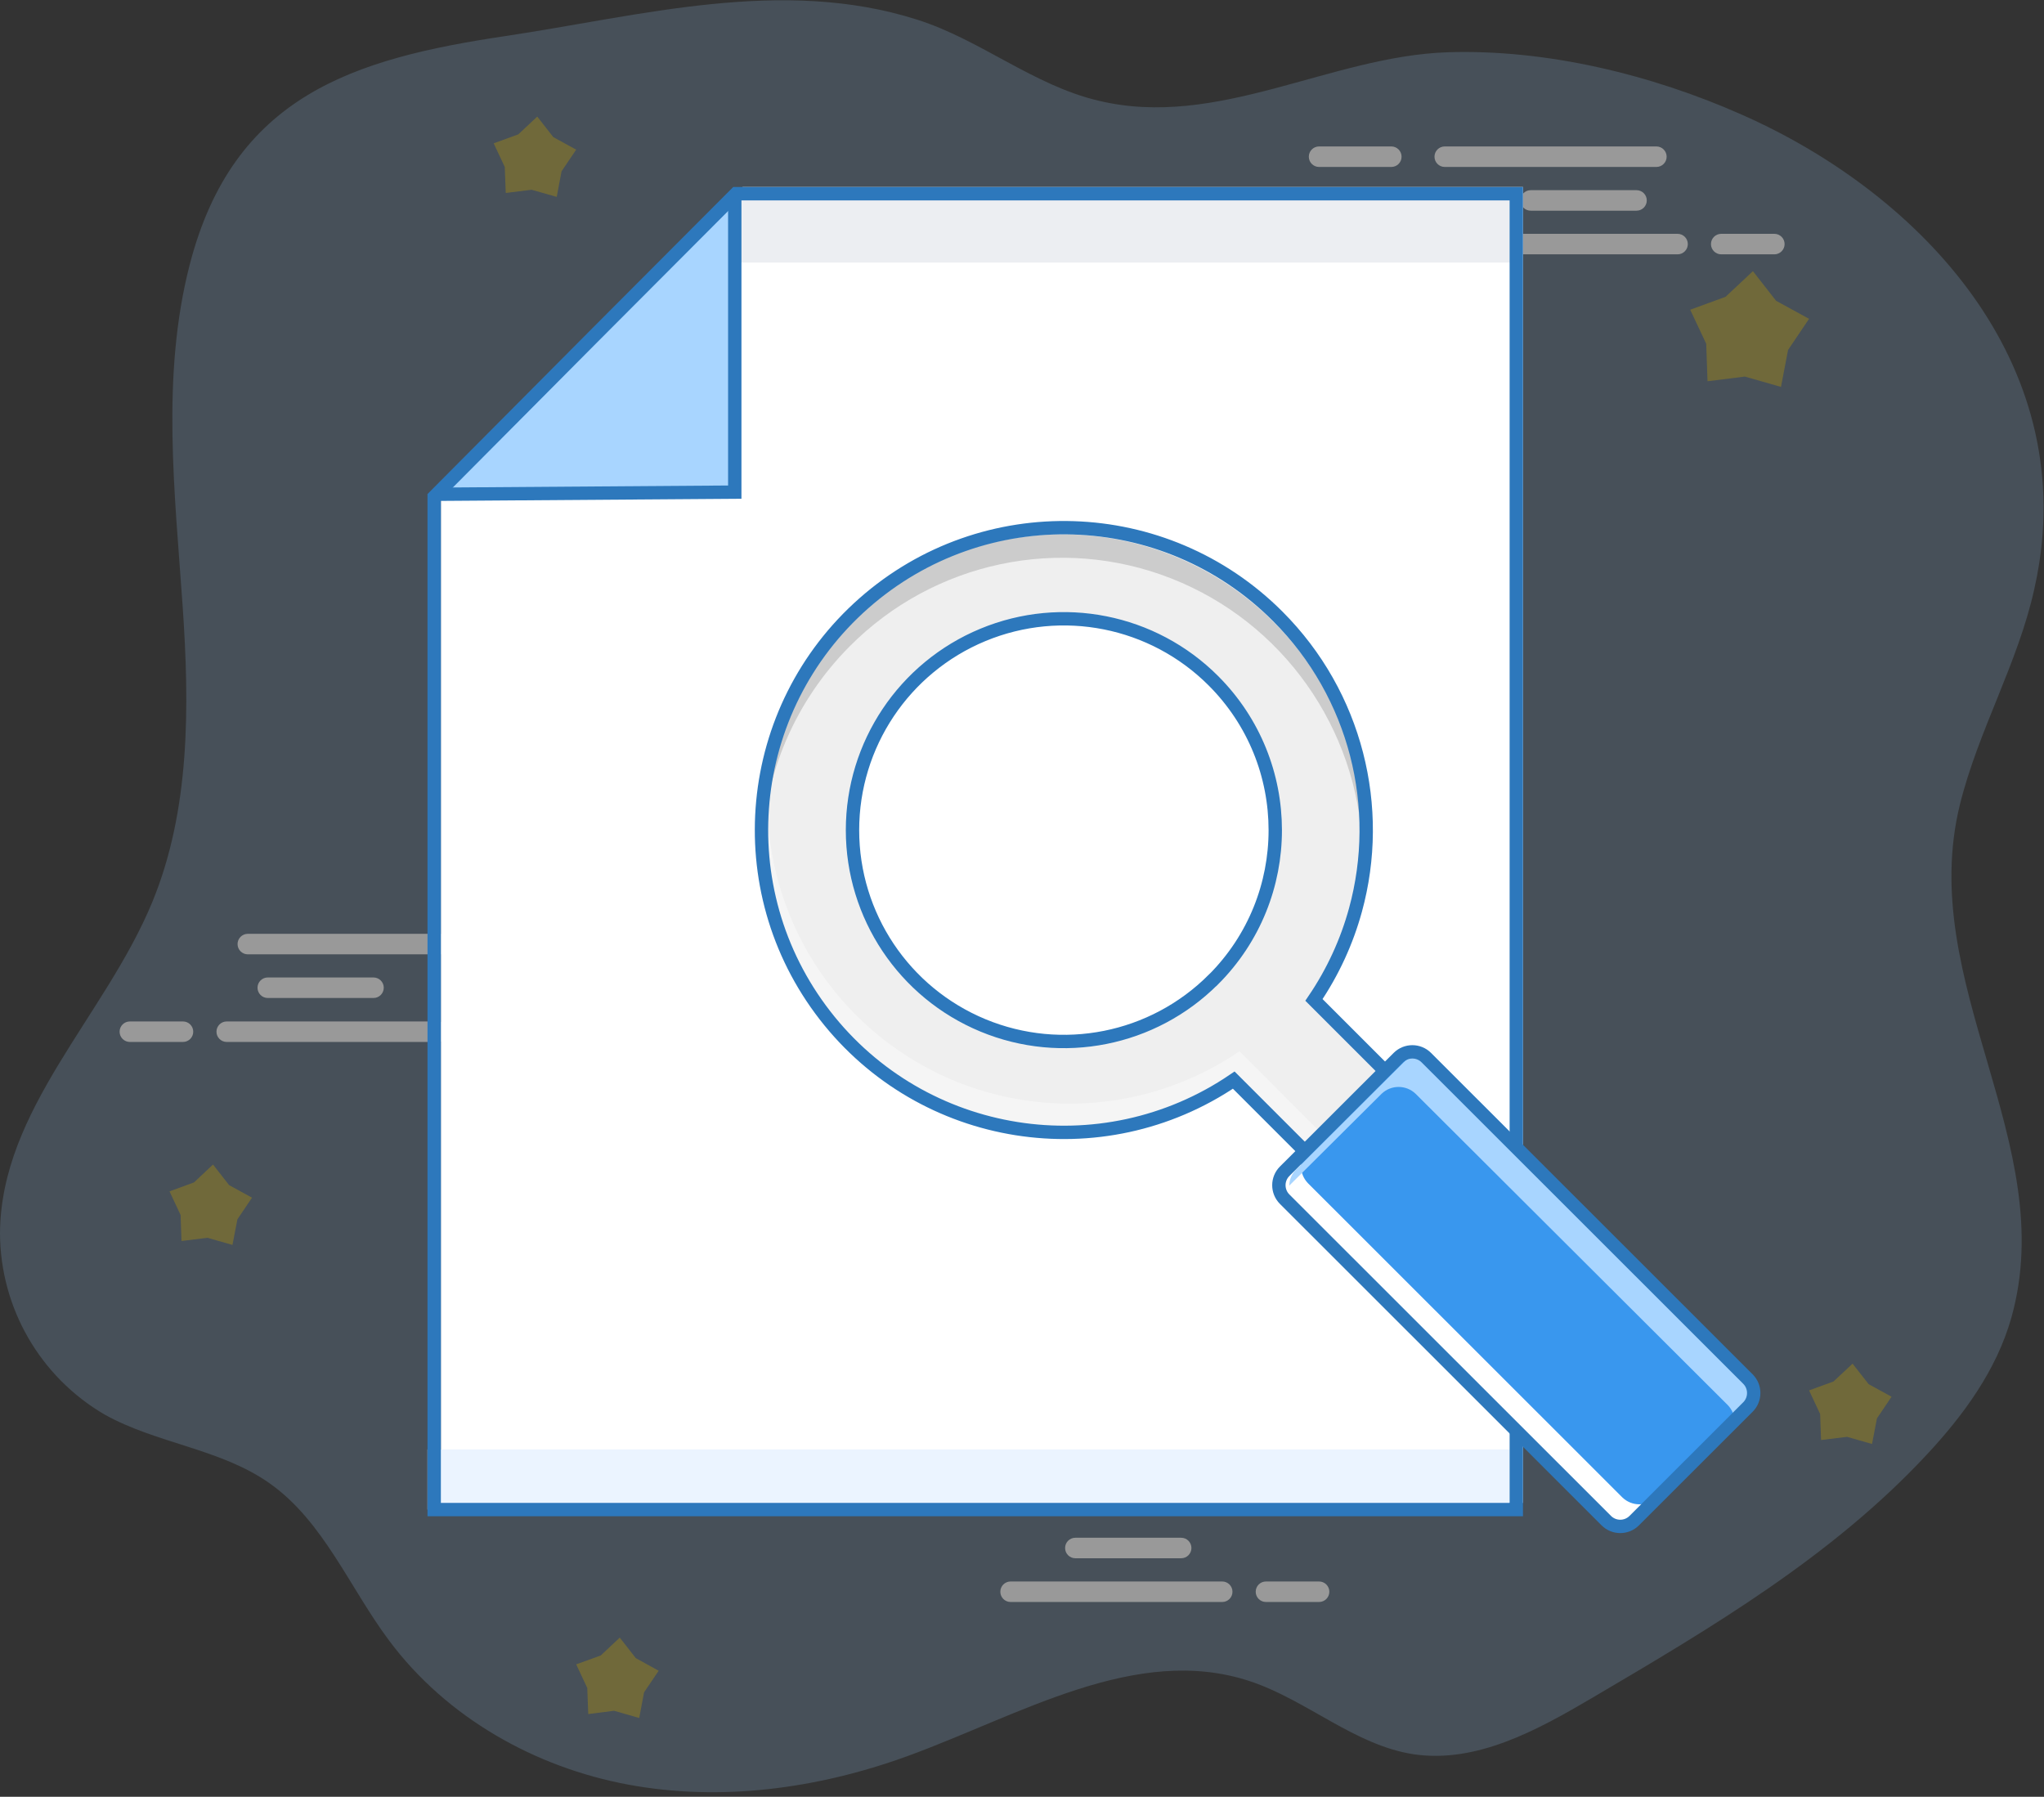 <?xml version="1.0" encoding="UTF-8"?>
<svg width="306px" height="269px" viewBox="0 0 306 269" version="1.1" xmlns="http://www.w3.org/2000/svg" xmlns:xlink="http://www.w3.org/1999/xlink">
    <rect x="0" y="0" width="306" height="269" fill="#333333" stroke="none"/>
    <!-- Generator: Sketch 52.1 (67048) - http://www.bohemiancoding.com/sketch -->
    <title>asset-110</title>
    <desc>Created with Sketch.</desc>
    <g id="Submissions" stroke="none" stroke-width="1" fill="none" fill-rule="evenodd">
        <g id="Submission-List---Empty" transform="translate(-990, -439)">
            <g id="asset-110" transform="translate(990, 439)">
                <g id="Group" opacity="0.5">
                    <path d="M305.287,84.299 C305.091,85.576 304.845,86.87 304.55,88.18 C302.092,99.321 296.156,109.369 293.416,120.436 C286.804,147.25 308.482,171.141 301.109,197.291 C298.885,205.152 293.932,211.908 288.414,217.816 C274.245,233.035 256.18,243.709 238.397,254.174 C230.151,259.026 221.107,264.001 211.718,262.65 C202.845,261.335 195.68,254.543 187.139,251.705 C170.107,246.043 152.619,256.827 135.734,262.957 C122.412,267.784 107.936,269.762 94.049,267.182 C80.162,264.603 66.914,257.208 58.287,245.662 C52.34,237.727 48.456,227.802 40.407,222.103 C33.033,216.871 23.485,216.158 15.632,211.761 C5.99,206.125 0.046,195.816 -2.85216295e-15,184.652 C0.098,166.154 15.742,152.114 22.772,135.114 C28.486,121.296 28.376,105.721 27.343,90.748 C26.176,73.809 24.099,56.355 28.388,39.674 C34.926,14.298 52.966,8.795 75.615,5.405 C95.892,2.383 117.067,-3.513 137.319,2.948 C146.794,5.957 154.708,12.774 164.441,15.071 C182.248,19.37 199.146,8.402 216.732,7.824 C231.479,7.345 247.196,11.153 260.714,17.147 C286.78,28.644 310.154,52.928 305.287,84.299 Z" id="Path" fill="#95C4EE" opacity="0.4"></path>
                    <polygon id="Path" fill-opacity="0.5" fill="#FFD204" points="34.803 186.384 31.055 185.315 27.171 185.794 27.036 181.901 25.377 178.363 29.039 177.024 31.89 174.346 34.299 177.429 37.728 179.309 35.54 182.552"></polygon>
                    <polygon id="Path" fill-opacity="0.5" fill="#FFD204" points="83.345 29.479 79.585 28.411 75.713 28.89 75.566 24.996 73.907 21.459 77.581 20.12 80.433 17.454 82.829 20.525 86.258 22.404 84.07 25.647"></polygon>
                    <polygon id="Path" fill-opacity="0.5" fill="#FFD204" points="280.254 216.183 276.506 215.114 272.623 215.593 272.487 211.699 270.828 208.162 274.491 206.823 277.342 204.157 279.75 207.228 283.179 209.108 280.992 212.35"></polygon>
                    <polygon id="Path" fill-opacity="0.5" fill="#FFD204" points="95.696 257.208 91.935 256.127 88.064 256.619 87.917 252.713 86.258 249.175 89.932 247.848 92.783 245.171 95.18 248.242 98.608 250.133 96.421 253.364"></polygon>
                    <polygon id="Path" fill-opacity="0.5" fill="#FFD204" points="266.626 57.927 261.218 56.379 255.627 57.08 255.43 51.466 253.034 46.369 258.318 44.44 262.423 40.596 265.888 45.03 270.828 47.732 267.682 52.4"></polygon>
                    <path d="M37.101,142.877 L68.819,142.877 C69.668,142.877 70.355,142.19 70.355,141.342 C70.355,140.494 69.668,139.806 68.819,139.806 L37.101,139.806 C36.253,139.806 35.565,140.494 35.565,141.342 C35.565,142.19 36.253,142.877 37.101,142.877 Z" id="Path" fill="#FFFFFF"></path>
                    <path d="M40.087,149.412 L55.916,149.412 C56.764,149.412 57.452,148.724 57.452,147.876 C57.452,147.028 56.764,146.341 55.916,146.341 L40.087,146.341 C39.239,146.341 38.551,147.028 38.551,147.876 C38.551,148.724 39.239,149.412 40.087,149.412 Z" id="Path" fill="#FFFFFF"></path>
                    <path d="M76.783,142.877 L87.597,142.877 C88.445,142.877 89.133,142.19 89.133,141.342 C89.133,140.494 88.445,139.806 87.597,139.806 L76.783,139.806 C75.934,139.806 75.247,140.494 75.247,141.342 C75.247,142.19 75.934,142.877 76.783,142.877 Z" id="Path" fill="#FFFFFF"></path>
                    <path d="M19.441,155.995 L27.393,155.995 C28.241,155.995 28.929,155.308 28.929,154.46 C28.929,153.612 28.241,152.925 27.393,152.925 L19.441,152.925 C18.593,152.925 17.905,153.612 17.905,154.46 C17.905,155.308 18.593,155.995 19.441,155.995 Z" id="Path" fill="#FFFFFF"></path>
                    <path d="M33.943,155.995 L65.612,155.995 C66.46,155.995 67.148,155.308 67.148,154.46 C67.148,153.612 66.46,152.925 65.612,152.925 L33.943,152.925 C33.094,152.925 32.407,153.612 32.407,154.46 C32.407,155.308 33.094,155.995 33.943,155.995 Z" id="Path" fill="#FFFFFF"></path>
                    <path d="M179.815,223.688 L148.133,223.688 C147.285,223.688 146.597,224.375 146.597,225.223 C146.597,226.071 147.285,226.758 148.133,226.758 L179.815,226.758 C180.663,226.758 181.351,226.071 181.351,225.223 C181.351,224.375 180.663,223.688 179.815,223.688 Z" id="Path" fill="#FFFFFF"></path>
                    <path d="M176.829,230.222 L160.988,230.222 C160.14,230.222 159.452,230.91 159.452,231.758 C159.452,232.606 160.14,233.293 160.988,233.293 L176.829,233.293 C177.677,233.293 178.365,232.606 178.365,231.758 C178.365,230.91 177.677,230.222 176.829,230.222 Z" id="Path" fill="#FFFFFF"></path>
                    <path d="M140.096,223.688 L129.282,223.688 C128.434,223.688 127.746,224.375 127.746,225.223 C127.746,226.071 128.434,226.758 129.282,226.758 L140.096,226.758 C140.945,226.758 141.633,226.071 141.633,225.223 C141.633,224.375 140.945,223.688 140.096,223.688 Z" id="Path" fill="#FFFFFF"></path>
                    <path d="M197.474,236.769 L189.523,236.769 C188.675,236.769 187.987,237.457 187.987,238.305 C187.987,239.152 188.675,239.84 189.523,239.84 L197.474,239.84 C198.323,239.84 199.011,239.152 199.011,238.305 C199.011,237.457 198.323,236.769 197.474,236.769 Z" id="Path" fill="#FFFFFF"></path>
                    <path d="M182.973,236.769 L151.292,236.769 C150.443,236.769 149.756,237.457 149.756,238.305 C149.756,239.152 150.443,239.84 151.292,239.84 L182.973,239.84 C183.822,239.84 184.509,239.152 184.509,238.305 C184.509,237.457 183.822,236.769 182.973,236.769 Z" id="Path" fill="#FFFFFF"></path>
                    <path d="M247.971,21.925 L216.289,21.925 C215.441,21.925 214.753,22.613 214.753,23.461 C214.753,24.309 215.441,24.996 216.289,24.996 L247.971,24.996 C248.819,24.996 249.507,24.309 249.507,23.461 C249.507,22.613 248.819,21.925 247.971,21.925 Z" id="Path" fill="#FFFFFF"></path>
                    <path d="M244.997,28.472 L229.156,28.472 C228.308,28.472 227.62,29.16 227.62,30.008 C227.62,30.856 228.308,31.543 229.156,31.543 L244.997,31.543 C245.845,31.543 246.533,30.856 246.533,30.008 C246.533,29.16 245.845,28.472 244.997,28.472 Z" id="Path" fill="#FFFFFF"></path>
                    <path d="M208.289,21.925 L197.474,21.925 C196.626,21.925 195.938,22.613 195.938,23.461 C195.938,24.309 196.626,24.996 197.474,24.996 L208.289,24.996 C209.137,24.996 209.825,24.309 209.825,23.461 C209.825,22.613 209.137,21.925 208.289,21.925 Z" id="Path" fill="#FFFFFF"></path>
                    <path d="M265.63,35.007 L257.679,35.007 C256.831,35.007 256.143,35.694 256.143,36.542 C256.143,37.39 256.831,38.078 257.679,38.078 L265.63,38.078 C266.479,38.078 267.166,37.39 267.166,36.542 C267.166,35.694 266.479,35.007 265.63,35.007 Z" id="Path" fill="#FFFFFF"></path>
                    <path d="M251.141,35.007 L219.46,35.007 C218.611,35.007 217.924,35.694 217.924,36.542 C217.924,37.39 218.611,38.078 219.46,38.078 L251.141,38.078 C251.99,38.078 252.677,37.39 252.677,36.542 C252.677,35.694 251.99,35.007 251.141,35.007 Z" id="Path" fill="#FFFFFF"></path>
                </g>
                <path d="M111.17,28 L228,28 L228,225 L66,225 L66,73.365 C81.666,57.616 98.692,40.503 111.17,28 Z" id="Path" fill="#FFFFFF"></path>
                <rect id="Rectangle" fill="#EBF4FF" x="64" y="217" width="162" height="9"></rect>
                <path d="M110.179,29 C97.677,41.402 80.652,58.378 65,74 L77.257,72.061 C92.946,56.451 97.677,51.707 110.179,39.305 L227,39.305 L227,29 L110.179,29 Z" id="Path" fill="#CFD6DF" opacity="0.4"></path>
                <path d="M191.283,92.269 C174.392,75.366 147.271,74.505 129.342,90.302 C111.412,106.1 108.851,133.114 123.493,151.999 C138.134,170.884 164.934,175.135 184.701,161.707 L202.994,180 L215,167.994 L196.707,149.7 C208.912,131.735 206.635,107.632 191.283,92.269 Z M181.644,146.656 C172.594,155.707 158.983,158.415 147.159,153.517 C135.334,148.62 127.624,137.081 127.624,124.282 C127.624,111.483 135.334,99.945 147.159,95.047 C158.983,90.15 172.594,92.858 181.644,101.909 C194.002,114.262 194.007,134.295 181.656,146.656 L181.644,146.656 Z" id="Shape" fill="#EFEFEF" fill-rule="nonzero"></path>
                <path d="M203.856,175.726 L185.563,157.395 C170.669,167.539 151.191,167.869 135.964,158.235 C120.737,148.6 112.66,130.836 115.397,113 C110.765,131.262 117.886,150.491 133.284,161.305 C148.683,172.118 169.15,172.263 184.7,161.669 L202.993,180 L215,167.969 L213.237,166.264 L203.856,175.726 Z" id="Path" fill="#FFFFFF" opacity="0.4"></path>
                <path d="M127.172,96.798 C139.804,84.062 158.723,80.063 175.372,86.611 C192.022,93.159 203.246,109.011 203.969,127 C204.577,110.418 196.141,94.827 181.978,86.355 C167.814,77.882 150.186,77.882 136.022,86.355 C121.859,94.827 113.423,110.418 114.031,127 C114.477,115.625 119.17,104.838 127.172,96.798 Z" id="Path" fill="#CCCCCC"></path>
                <path d="M129.342,90.302 C111.412,106.1 108.851,133.114 123.493,151.999 C138.134,170.884 164.934,175.135 184.701,161.707 L202.994,180 L215,167.994 L196.707,149.7 C199.565,145.493 201.629,140.949 202.917,136.26 C207.128,120.925 203.04,104.034 191.283,92.269 C174.392,75.366 147.271,74.505 129.342,90.302 Z M181.644,146.656 C172.594,155.707 158.983,158.415 147.159,153.517 C135.334,148.62 127.624,137.081 127.624,124.282 C127.624,111.483 135.334,99.945 147.159,95.047 C158.983,90.15 172.594,92.858 181.644,101.909 C194.002,114.262 194.007,134.295 181.656,146.656 L181.644,146.656 Z" id="Shape" stroke="#2D78BC" stroke-width="2"></path>
                <path d="M110,29 L110,74 L65,74 C77.434,61.598 94.382,44.622 110,29 Z" id="Path" fill="#A8D5FF"></path>
                <polyline id="Path" stroke="#2D78BC" stroke-width="2" points="65 74 110 73.678 110 29"></polyline>
                <path d="M110.179,29 L227,29 L227,226 L65,226 L65,74.375 C80.652,58.615 97.677,41.502 110.179,29 Z" id="Path" stroke="#2D78BC" stroke-width="2"></path>
                <path d="M214.961,156.001 L239.023,156.009 C240.657,156.01 241.982,157.335 241.982,158.969 L242,227.039 C242,228.674 240.675,230 239.041,230 C239.04,230 239.04,230 239.039,230 L214.977,229.991 C213.343,229.99 212.018,228.665 212.018,227.031 L212,158.961 C212,157.326 213.325,156 214.959,156 C214.96,156 214.96,156 214.961,156 Z" id="Rectangle" fill="#3997EE" transform="translate(227, 193) rotate(-45) translate(-227, -193) "></path>
                <path d="M242.878,224.185 L195.815,177.147 C194.423,175.714 194.423,173.433 195.815,172 L193.044,174.771 C191.652,176.204 191.652,178.484 193.044,179.918 L240.082,226.956 C241.516,228.348 243.796,228.348 245.229,226.956 L248,224.185 C246.57,225.562 244.308,225.562 242.878,224.185 Z" id="Path" fill="#FFFFFF"></path>
                <path d="M261.939,205.6 L215.246,159.034 C213.823,157.655 211.56,157.655 210.137,159.034 L194.051,175.076 C193.401,175.725 193.025,176.597 193,177.514 L206.824,163.763 C208.247,162.385 210.511,162.385 211.934,163.763 L258.627,210.33 C259.334,211.035 259.715,212.003 259.678,213 L261.988,210.696 C263.356,209.264 263.334,207.006 261.939,205.6 Z" id="Path" fill="#A8D5FF"></path>
                <path d="M214.961,156.001 L239.023,156.009 C240.657,156.01 241.982,157.335 241.982,158.969 L242,227.039 C242,228.674 240.675,230 239.041,230 C239.04,230 239.04,230 239.039,230 L214.977,229.991 C213.343,229.99 212.018,228.665 212.018,227.031 L212,158.961 C212,157.326 213.325,156 214.959,156 C214.96,156 214.96,156 214.961,156 Z" id="Rectangle" stroke="#2D78BC" stroke-width="2" transform="translate(227, 193) rotate(-45) translate(-227, -193) "></path>
            </g>
        </g>
    </g>
</svg>